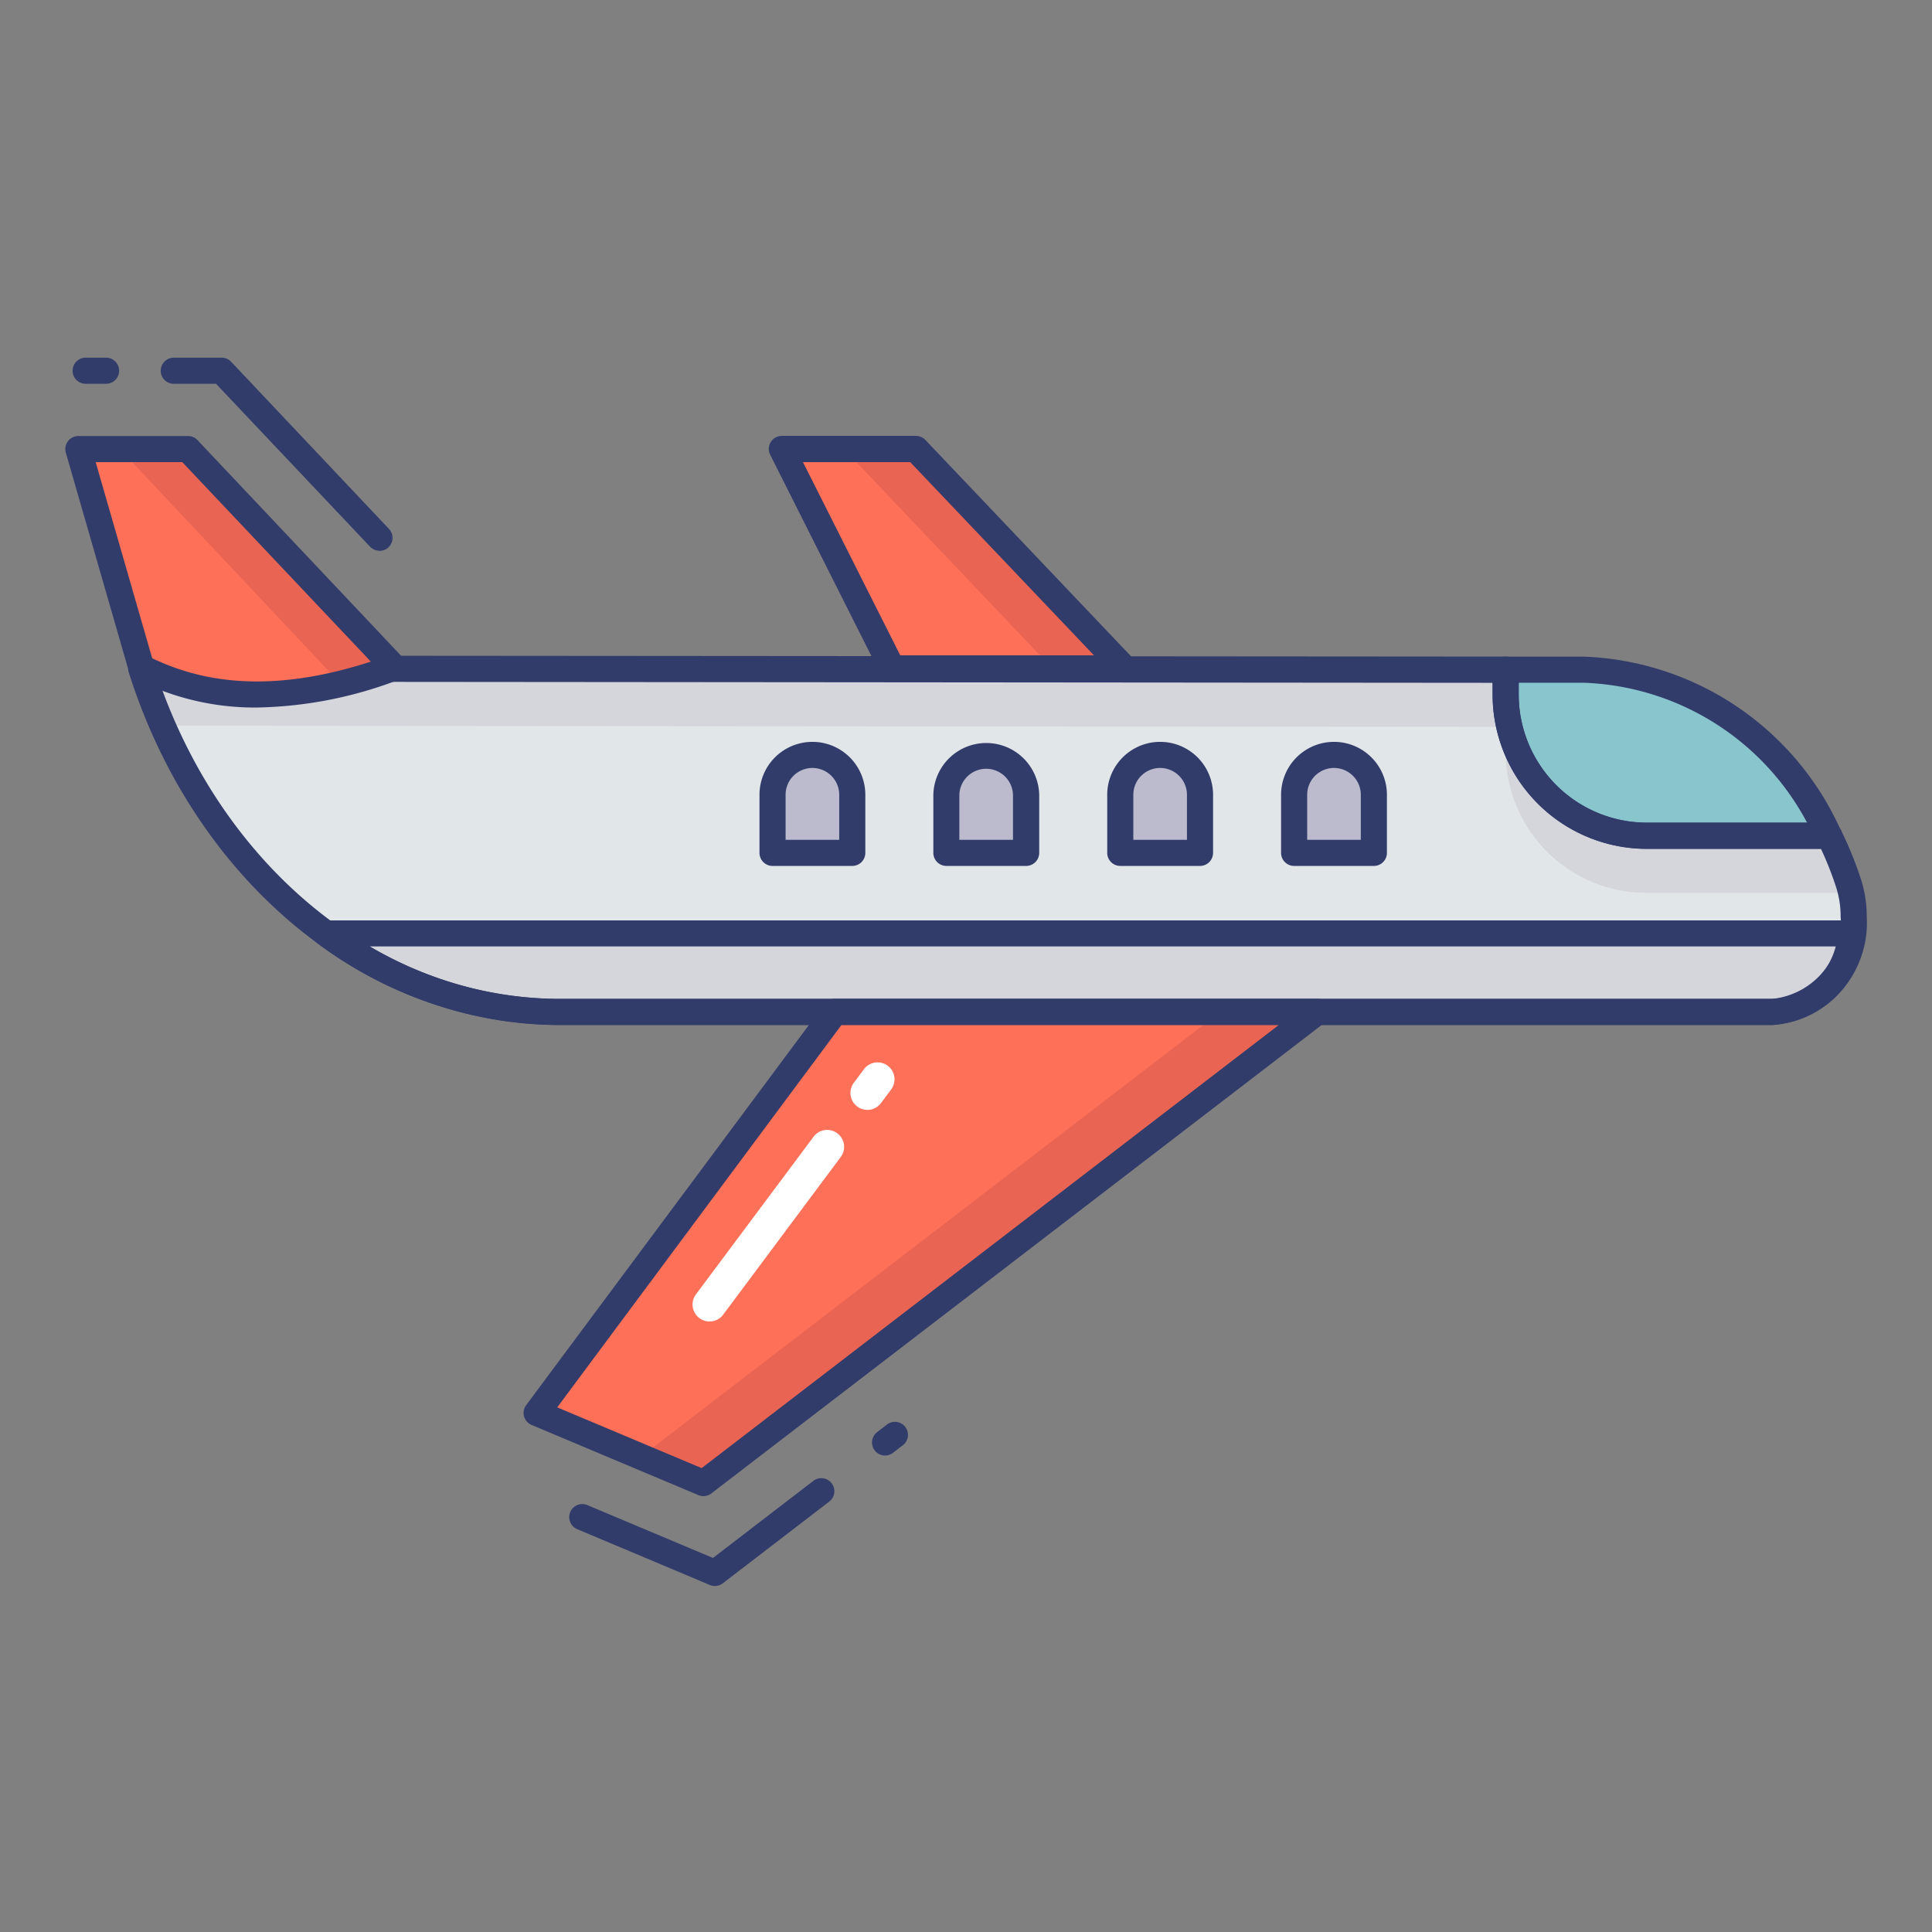 <svg height="512" viewBox="0 0 74 74" width="512" xmlns="http://www.w3.org/2000/svg" data-name="line color"><rect x="0" y="0" width="74" height="74" fill="#808080" stroke="none"/><path d="M71 35.1a3.428 3.428 0 0 1-3.12 3.66H21.42c-7.13 0-13.52-5.28-16.01-13.15l52.26.04v.95a5.4 5.4 0 0 0 5.4 5.41h6.99a13.791 13.791 0 0 1 .71 1.72A4.148 4.148 0 0 1 71 35.1z" fill="#e1e6e9"/><path d="M70.9 34.2h-7.83a5.4 5.4 0 0 1-5.4-5.41v-.95L6.23 27.8c-.3-.7-.58-1.44-.82-2.19l52.26.04v.95a5.4 5.4 0 0 0 5.4 5.41h6.99a13.791 13.791 0 0 1 .71 1.72 4.773 4.773 0 0 1 .13.47zM12.484 35.75a15.139 15.139 0 0 0 8.936 3.01h46.46a3.3 3.3 0 0 0 3.065-3.01z" fill="#d5d6db"/><path d="M67.88 39.26H21.42a15.643 15.643 0 0 1-9.231-3.106.5.5 0 0 1 .294-.9h58.461a.5.5 0 0 1 .494.577 3.8 3.8 0 0 1-3.558 3.429zm-53.719-3.01a14.387 14.387 0 0 0 7.259 2.01h46.46a2.68 2.68 0 0 0 2.433-2.01z" fill="#323c6b"/><path d="m43.069 25.6-7.991-8.405h-5.135l4.23 8.405zM31.98 38.758l-11.424 15.36 6.387 2.687 23.513-18.047z" fill="#fe7058"/><path d="M35.078 17.195h-2.759l7.99 8.405h2.76zM46.744 38.758 24.86 55.555l-4.093-1.722-.211.285 6.387 2.687 23.513-18.047z" fill="#ea6453"/><path d="M70.05 32.01h-6.98a5.4 5.4 0 0 1-5.4-5.41v-.95h2.97c3.91 0 7.48 2.46 9.41 6.36z" fill="#89c5cd"/><path d="M70.05 32.51h-6.98a5.911 5.911 0 0 1-5.9-5.91v-.95a.5.5 0 0 1 .5-.5h2.97a11.231 11.231 0 0 1 9.86 6.638.5.5 0 0 1-.448.722zm-11.88-6.36v.45a4.911 4.911 0 0 0 4.9 4.91h6.145a10.085 10.085 0 0 0-8.575-5.36z" fill="#323c6b"/><path d="M70.06 32.51h-.01a.5.5 0 1 1 .01 0z" fill="#323c6b"/><path d="M51.1 28.915a1.527 1.527 0 0 0-1.527 1.527v2.225h3.054v-2.225a1.526 1.526 0 0 0-1.527-1.527z" fill="#bbbbcd"/><path d="M52.622 33.167h-3.054a.5.5 0 0 1-.5-.5v-2.225a2.027 2.027 0 1 1 4.054 0v2.225a.5.5 0 0 1-.5.5zm-2.554-1h2.054v-1.725a1.027 1.027 0 1 0-2.054 0z" fill="#323c6b"/><path d="M44.436 28.915a1.527 1.527 0 0 0-1.527 1.527v2.225h3.054v-2.225a1.527 1.527 0 0 0-1.527-1.527z" fill="#bbbbcd"/><path d="M45.963 33.167h-3.054a.5.5 0 0 1-.5-.5v-2.225a2.027 2.027 0 0 1 4.054 0v2.225a.5.5 0 0 1-.5.5zm-2.554-1h2.054v-1.725a1.027 1.027 0 0 0-2.054 0z" fill="#323c6b"/><path d="M37.776 28.915a1.527 1.527 0 0 0-1.527 1.527v2.225H39.3v-2.225a1.526 1.526 0 0 0-1.524-1.527z" fill="#bbbbcd"/><path d="M39.3 33.167h-3.051a.5.5 0 0 1-.5-.5v-2.225a2.028 2.028 0 0 1 4.055 0v2.225a.5.5 0 0 1-.504.5zm-2.555-1H38.8v-1.725a1.028 1.028 0 0 0-2.055 0z" fill="#323c6b"/><path d="M31.117 28.915a1.526 1.526 0 0 0-1.527 1.527v2.225h3.054v-2.225a1.527 1.527 0 0 0-1.527-1.527z" fill="#bbbbcd"/><path d="M32.644 33.167H29.59a.5.5 0 0 1-.5-.5v-2.225a2.027 2.027 0 1 1 4.054 0v2.225a.5.5 0 0 1-.5.5zm-2.554-1h2.054v-1.725a1.027 1.027 0 1 0-2.054 0zM33.9 55.75a.5.5 0 0 1-.3-.9l.366-.282a.5.5 0 1 1 .609.793l-.366.281a.5.5 0 0 1-.309.108zM27.387 60.747a.51.51 0 0 1-.2-.039l-5.078-2.137a.5.5 0 0 1 .389-.922l4.81 2.024 3.835-2.944a.5.5 0 1 1 .61.792l-4.067 3.122a.5.5 0 0 1-.299.104z" fill="#323c6b"/><path d="M67.88 39.26H21.42c-7.307 0-13.932-5.425-16.486-13.5a.5.5 0 0 1 .476-.651l52.26.04a.5.5 0 0 1 .5.5v.95a4.911 4.911 0 0 0 4.9 4.91h6.99a.5.5 0 0 1 .448.279 13.956 13.956 0 0 1 .736 1.783A4.65 4.65 0 0 1 71.5 35.1a3.923 3.923 0 0 1-3.62 4.16zM6.1 26.11c2.563 7.3 8.644 12.15 15.316 12.15H67.88a2.932 2.932 0 0 0 2.62-3.16 3.639 3.639 0 0 0-.2-1.2 12.751 12.751 0 0 0-.552-1.385H63.07a5.911 5.911 0 0 1-5.9-5.91v-.451z" fill="#323c6b"/><path d="M15.1 25.562 7.2 17.2H3l2.409 8.367c2.908 1.482 6.184 1.273 9.691-.005z" fill="#fe7058"/><path d="M15.1 25.56a19.9 19.9 0 0 1-2.06.62l-8.46-8.99H7.2z" fill="#ea6453"/><g fill="#323c6b"><path d="M4.063 14.7h-.782a.5.5 0 1 1 0-1h.782a.5.5 0 0 1 0 1zM14.534 21.094a.5.5 0 0 1-.363-.157L8.274 14.7H6.656a.5.5 0 1 1 0-1H8.49a.5.5 0 0 1 .364.157l6.043 6.4a.5.5 0 0 1-.363.844zM43.068 26.1h-8.895a.5.5 0 0 1-.446-.276L29.5 17.419a.5.5 0 0 1 .446-.724h5.135a.5.5 0 0 1 .362.155l7.991 8.406a.5.5 0 0 1-.363.845zm-8.587-1H41.9l-7.037-7.4h-4.108zM26.943 57.305a.509.509 0 0 1-.194-.039l-6.388-2.687a.5.5 0 0 1-.207-.76l11.424-15.36a.5.5 0 0 1 .4-.2h18.477a.5.5 0 0 1 .3.9L27.248 57.2a.5.5 0 0 1-.305.105zm-5.6-3.4 5.531 2.327 22.108-16.974H32.23zM9.841 27.1A10.057 10.057 0 0 1 5.182 26a.5.5 0 0 1-.253-.307l-2.409-8.36A.5.5 0 0 1 3 16.7h4.2a.5.5 0 0 1 .364.157l7.9 8.367a.5.5 0 0 1-.193.813 15.917 15.917 0 0 1-5.43 1.063zm-4.012-1.888c2.367 1.141 5.116 1.184 8.375.13L6.981 17.7H3.664z"/></g><path d="M27.176 50.616a.65.65 0 0 1-.52-1.039l4.49-6.017a.65.65 0 1 1 1.041.777L27.7 50.354a.648.648 0 0 1-.524.262zM33.223 42.511a.649.649 0 0 1-.52-1.038l.374-.5a.65.65 0 1 1 1.041.777l-.374.5a.647.647 0 0 1-.521.261z" fill="#fff"/></svg>
